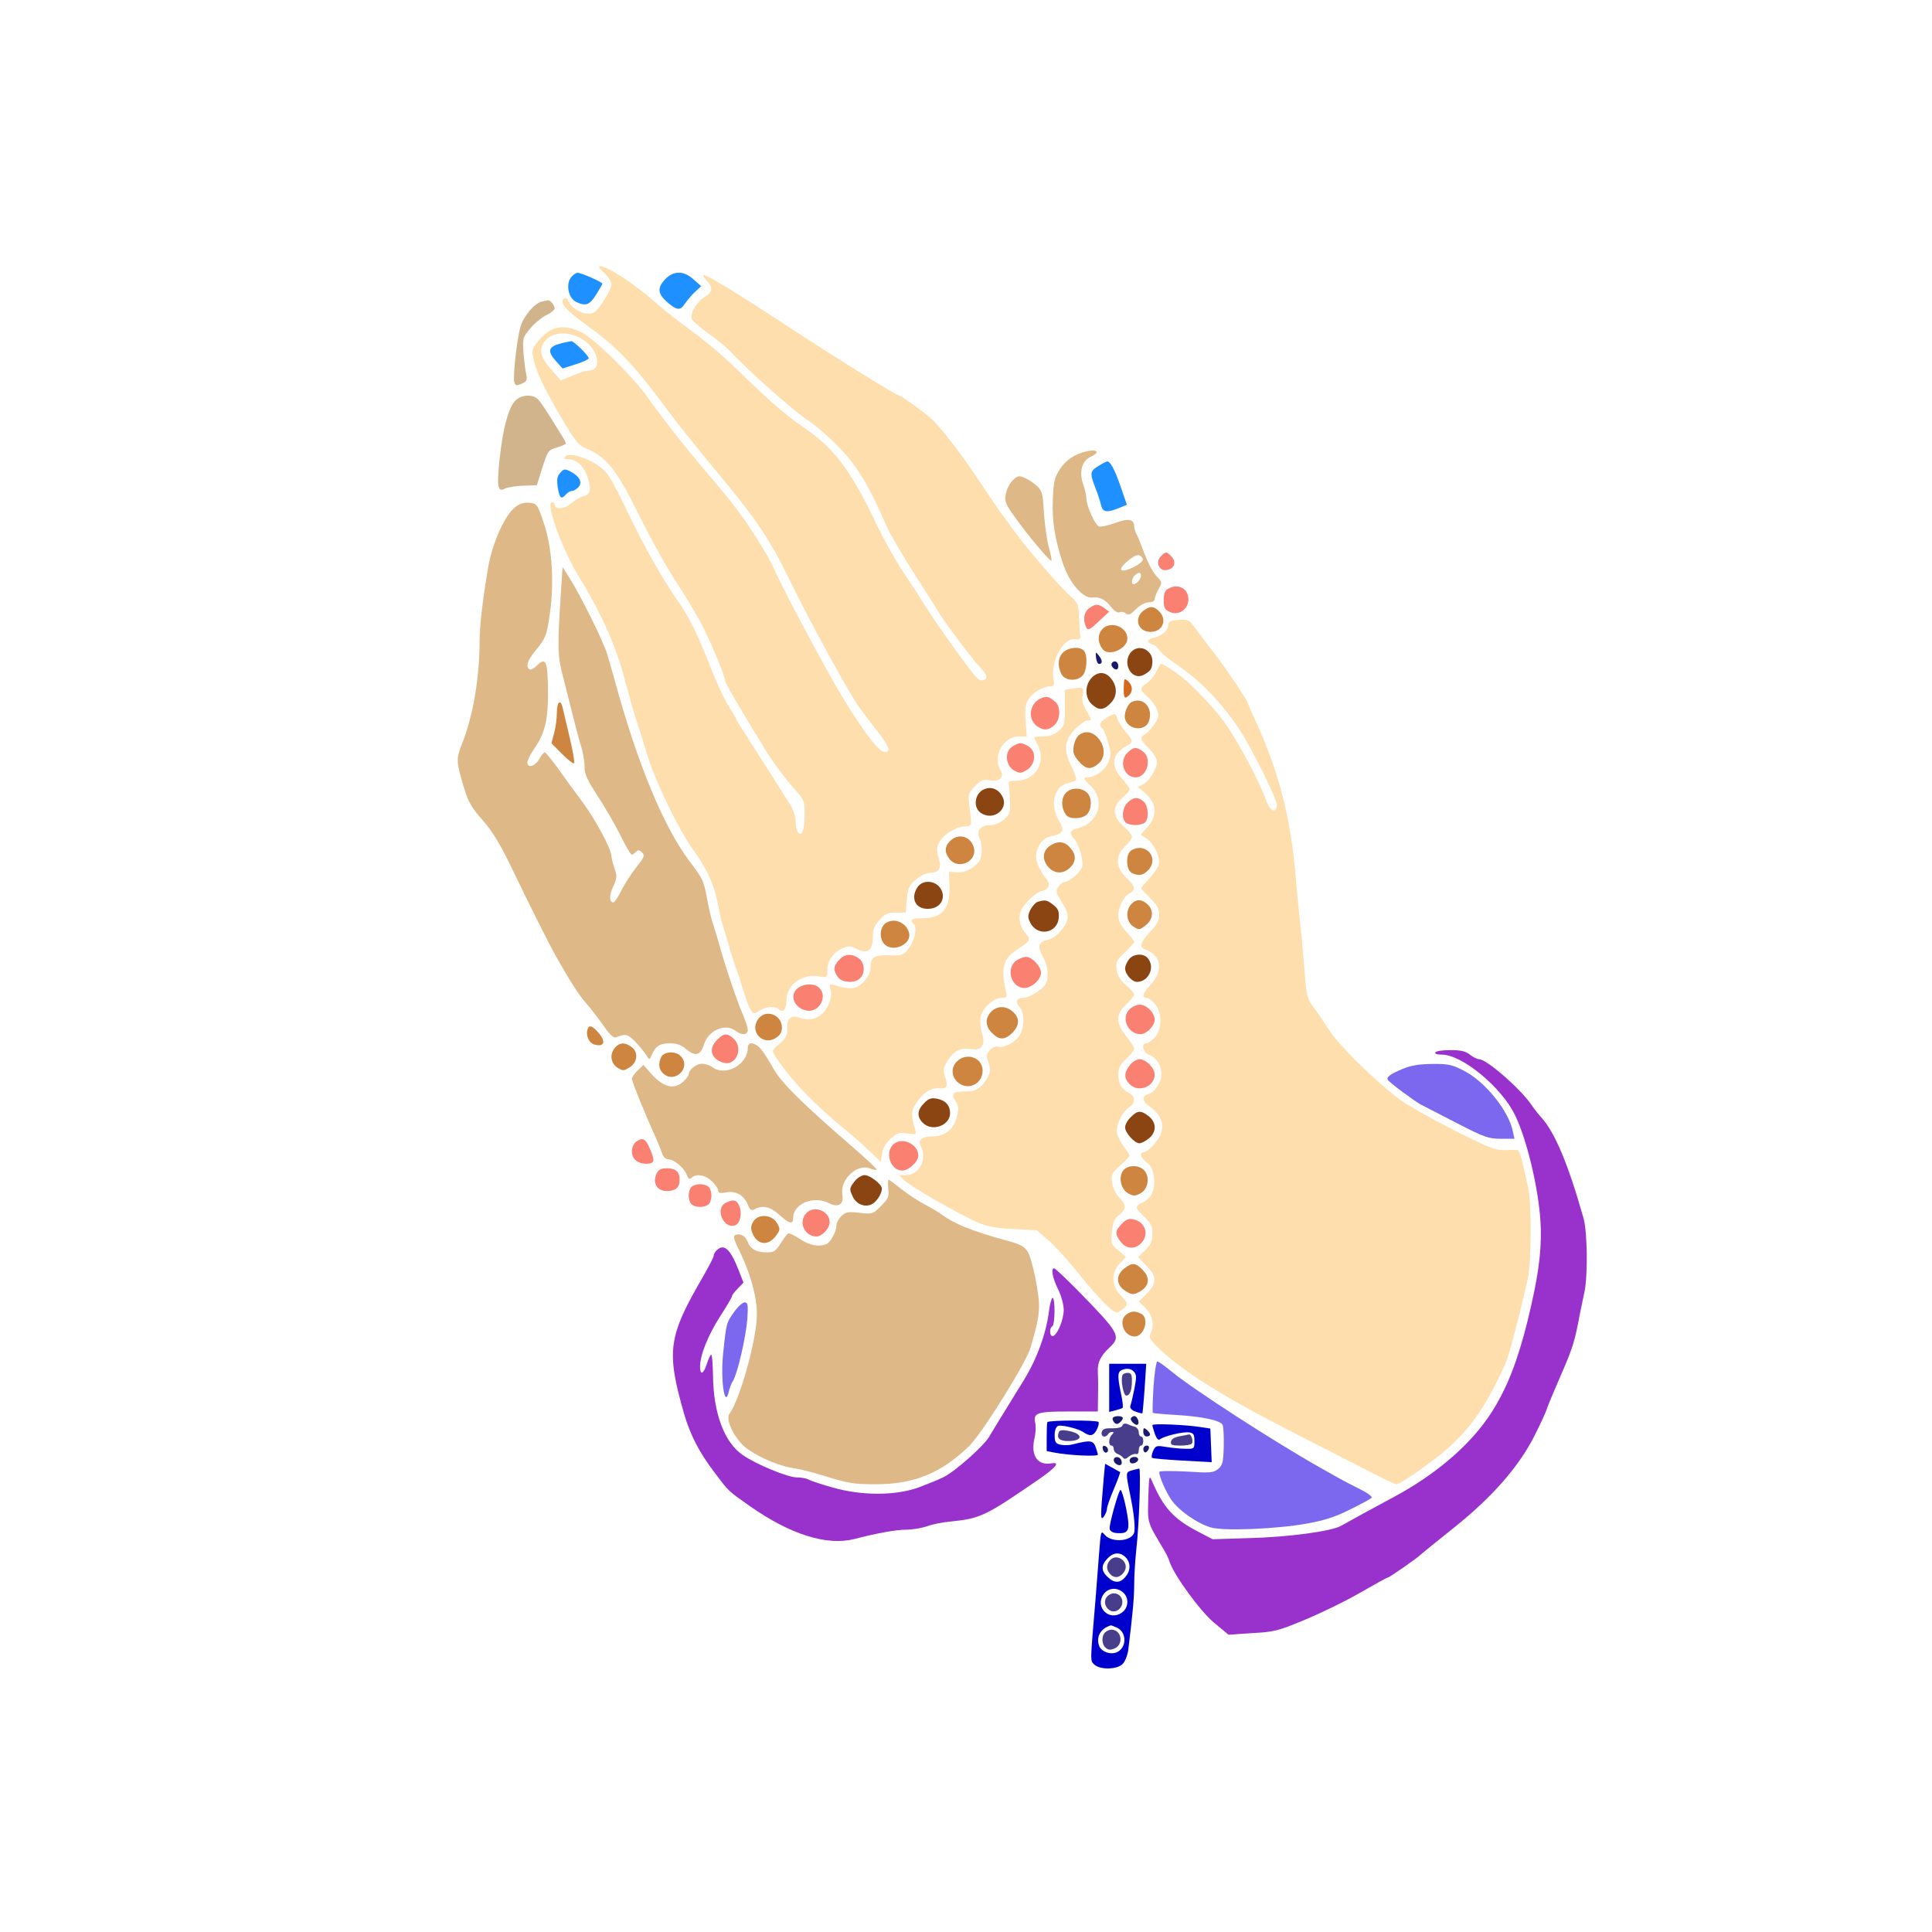 <?xml version="1.0" encoding="UTF-8" standalone="no"?>
<svg
   xmlns:dc="http://purl.org/dc/elements/1.1/"
   xmlns:cc="http://creativecommons.org/ns#"
   xmlns:rdf="http://www.w3.org/1999/02/22-rdf-syntax-ns#"
   xmlns:svg="http://www.w3.org/2000/svg"
   xmlns="http://www.w3.org/2000/svg"
   xmlns:sodipodi="http://sodipodi.sourceforge.net/DTD/sodipodi-0.dtd"
   xmlns:inkscape="http://www.inkscape.org/namespaces/inkscape"
   version="1.0"
   width="850pt"
   height="850pt"
   viewBox="0 0 850 850"
   preserveAspectRatio="xMidYMid meet"
   id="svg198"
   sodipodi:docname="bible595.svg"
   inkscape:version="0.92.2 5c3e80d, 2017-08-06">
  <defs
     id="defs202" />
  <sodipodi:namedview
     pagecolor="#ffffff"
     bordercolor="#666666"
     borderopacity="1"
     objecttolerance="10"
     gridtolerance="10"
     guidetolerance="10"
     inkscape:pageopacity="0"
     inkscape:pageshadow="2"
     inkscape:window-width="1920"
     inkscape:window-height="978"
     id="namedview200"
     showgrid="false"
     inkscape:zoom="1.1779567"
     inkscape:cx="475.3705"
     inkscape:cy="513.12885"
     inkscape:window-x="0"
     inkscape:window-y="1"
     inkscape:window-maximized="1"
     inkscape:current-layer="svg198" />
  <g
     transform="translate(0,850) scale(0.1,-0.1)"
     fill="#000000"
     stroke="none"
     id="g196">
    <path
       d="M0 4250 l0 -4250 4250 0 4250 0 0 4250 0 4250 -4250 0 -4250 0 0 -4250z m2679 3109 c25 -11 61 -32 80 -47 37 -28 78 -52 90 -52 3 0 12 14 20 31 19 43 87 73 152 67 60 -6 143 -53 479 -270 140 -91 314 -200 385 -243 72 -43 156 -95 187 -117 62 -44 175 -178 248 -296 25 -39 48 -72 53 -72 4 0 15 15 24 34 28 60 87 72 148 31 20 -14 41 -25 46 -23 5 2 23 27 41 57 45 74 69 89 156 97 61 6 75 4 92 -11 43 -39 106 -179 151 -336 29 -103 39 -122 63 -114 52 17 67 11 93 -35 22 -39 24 -49 14 -74 -10 -27 -8 -32 25 -64 33 -32 36 -39 31 -75 -5 -35 0 -47 45 -111 28 -39 66 -89 84 -111 111 -137 200 -315 272 -545 51 -163 81 -324 82 -444 0 -33 5 -87 10 -120 6 -34 16 -129 24 -212 12 -133 18 -159 45 -217 38 -80 100 -163 181 -242 60 -59 62 -60 78 -40 9 12 58 38 107 60 84 37 97 40 200 43 l110 3 65 -50 c177 -135 319 -332 388 -537 78 -232 90 -397 42 -609 -5 -22 -17 -71 -26 -110 -13 -58 -79 -230 -139 -360 -7 -17 -23 -52 -35 -79 -24 -56 -86 -147 -166 -240 -45 -53 -286 -256 -424 -357 -31 -22 -299 -178 -325 -188 -5 -2 -33 -15 -62 -27 -28 -13 -54 -24 -57 -24 -4 0 -25 -9 -49 -19 -74 -34 -112 -41 -208 -43 -87 -2 -98 0 -155 29 -60 31 -64 36 -185 218 l-124 186 -2 -88 c-3 -123 -23 -360 -35 -408 -5 -22 -21 -52 -36 -68 -23 -25 -31 -27 -76 -21 -89 9 -95 12 -111 51 -16 37 -14 74 15 288 5 39 12 188 16 333 l7 262 -45 0 c-38 0 -58 -9 -148 -71 -58 -39 -107 -74 -110 -78 -3 -4 -38 -28 -78 -54 -77 -50 -97 -56 -332 -96 -69 -12 -174 -31 -235 -43 -214 -41 -252 -37 -428 47 -246 116 -396 286 -470 535 -50 165 -58 268 -31 372 16 62 98 227 166 332 l37 58 -35 43 c-19 24 -51 55 -70 70 -18 14 -37 37 -40 50 -5 20 -9 23 -24 15 -29 -16 -51 -12 -86 15 -25 19 -34 34 -36 62 -3 32 -7 38 -35 45 -37 9 -63 41 -63 76 0 28 30 82 45 82 29 0 33 22 13 68 -52 120 -78 172 -86 172 -20 0 -62 50 -62 75 0 16 -7 28 -17 31 -47 14 -83 39 -91 64 -11 29 -5 77 9 86 18 11 8 37 -29 79 -53 60 -194 321 -312 575 -48 104 -80 154 -136 215 -36 40 -84 127 -84 155 0 8 -7 33 -15 55 -22 61 -18 95 20 196 30 78 38 116 50 243 8 83 15 177 15 209 0 106 42 355 71 426 20 48 21 58 11 149 -15 137 14 349 60 436 6 11 11 71 12 135 4 195 41 281 145 331 48 23 51 27 51 62 0 47 41 96 90 108 46 11 115 3 169 -21z"
       id="path4"
       style="fill:none" />
    <path
       d="M2658 7300 c17 -16 32 -39 32 -51 0 -12 -16 -46 -36 -75 -31 -47 -39 -54 -68 -54 -33 0 -78 31 -88 60 -2 7 -9 10 -15 7 -25 -15 4 -50 96 -116 137 -98 217 -183 362 -381 35 -47 128 -164 208 -260 178 -213 238 -302 329 -490 91 -186 259 -493 303 -553 19 -26 55 -74 82 -108 52 -67 59 -92 25 -87 -28 4 -123 137 -218 303 -98 174 -233 430 -266 505 -29 66 -127 219 -193 299 -20 25 -72 88 -117 140 -94 112 -181 223 -244 312 -64 91 -236 260 -291 287 -81 39 -138 27 -192 -40 -28 -35 -29 -38 -18 -85 15 -60 48 -127 129 -265 55 -92 69 -109 103 -122 86 -35 134 -96 230 -291 48 -99 124 -235 169 -303 44 -67 98 -159 120 -204 45 -95 90 -206 90 -222 0 -11 81 -149 186 -319 29 -45 77 -110 108 -145 55 -62 56 -63 56 -125 0 -69 -13 -103 -30 -77 -5 8 -10 31 -10 50 0 21 -12 52 -28 77 -15 23 -40 64 -57 90 -16 26 -62 98 -102 160 -40 62 -73 115 -73 117 0 3 -15 29 -33 58 -19 29 -48 91 -67 138 -68 174 -106 254 -162 332 -62 90 -135 217 -206 363 -88 182 -96 195 -141 227 -50 36 -126 57 -143 40 -9 -9 -7 -12 10 -12 38 0 70 -29 87 -79 18 -55 13 -77 -20 -85 -13 -3 -37 -18 -54 -32 -30 -25 -71 -27 -71 -3 0 5 -5 9 -11 9 -30 0 40 -196 111 -315 118 -195 174 -325 220 -506 12 -46 30 -109 40 -139 10 -30 33 -101 50 -158 32 -106 135 -320 193 -401 64 -88 97 -157 113 -237 8 -43 19 -90 24 -104 4 -14 16 -52 25 -85 9 -33 25 -82 35 -110 10 -27 25 -75 35 -106 9 -31 22 -65 29 -74 12 -17 15 -17 37 -2 27 19 70 22 86 6 18 -18 33 0 33 41 0 66 69 117 142 105 38 -7 38 -7 38 28 0 41 28 79 69 96 24 10 34 10 60 -4 47 -24 71 -7 71 50 0 35 6 52 29 77 25 28 36 33 73 33 l43 0 5 59 c5 52 10 62 40 87 19 16 46 29 61 29 40 0 53 22 39 65 -9 27 -9 43 -1 63 15 35 72 74 113 76 36 2 35 -3 22 98 -5 44 -3 50 25 79 27 27 37 31 66 26 43 -7 65 14 47 44 -37 59 11 149 81 149 l34 0 -5 68 c-3 55 -1 74 13 96 20 30 63 56 95 56 18 0 20 4 15 33 -14 76 42 181 94 175 23 -3 26 0 23 22 -2 14 -4 50 -5 81 -2 50 -6 59 -39 88 -48 42 -191 208 -251 291 -25 36 -50 70 -55 75 -4 6 -45 66 -90 133 -89 134 -173 242 -218 283 -31 28 -131 99 -139 99 -11 0 -296 177 -492 306 -216 142 -351 224 -367 224 -5 0 0 -10 12 -23 30 -32 28 -53 -7 -73 -35 -21 -67 -74 -58 -97 3 -9 37 -38 74 -64 37 -27 82 -63 98 -81 67 -74 274 -258 335 -298 36 -23 101 -80 145 -126 79 -83 126 -161 208 -348 13 -30 69 -125 123 -210 55 -86 104 -163 109 -172 30 -48 143 -198 172 -228 18 -19 33 -40 33 -46 0 -20 -27 -23 -43 -6 -35 39 -153 203 -206 285 -31 48 -84 131 -119 183 -35 53 -88 148 -118 212 -111 234 -186 332 -320 423 -78 53 -147 113 -294 256 -52 51 -140 126 -196 166 -55 40 -127 97 -160 126 -87 78 -211 160 -244 160 -9 0 -3 -11 18 -29z m-107 -286 c79 -40 106 -144 38 -144 -9 0 -40 -10 -69 -22 l-53 -22 -43 50 c-48 54 -55 88 -26 124 31 38 94 44 153 14z"
       id="path6"
       style="fill:#ffdead" />
    <path
       d="M2474 6991 c-63 -16 -69 -34 -26 -82 l27 -30 57 18 c32 10 58 22 58 27 0 11 -66 76 -76 75 -5 -1 -23 -4 -40 -8z"
       id="path8"
       style="fill:#1e90ff" />
    <path
       d="M2516 7284 c-29 -29 -17 -96 20 -113 42 -19 58 -13 87 33 15 24 27 45 27 48 0 7 -94 48 -109 48 -5 0 -17 -7 -25 -16z"
       id="path10"
       style="fill:#1e90ff" />
    <path
       d="M2927 7272 c-36 -38 -34 -64 8 -101 43 -37 58 -39 79 -6 9 13 28 36 43 50 l28 26 -33 29 c-43 40 -88 40 -125 2z"
       id="path12"
       style="fill:#1e90ff" />
    <path
       d="M2383 7173 c-30 -6 -80 -64 -93 -110 -16 -54 -35 -226 -27 -246 5 -14 10 -15 33 -5 22 10 25 16 19 42 -4 17 -9 60 -12 96 -4 63 -3 66 31 106 19 23 51 49 71 58 19 9 35 23 35 29 0 14 -20 38 -29 36 -4 -1 -16 -4 -28 -6z"
       id="path14"
       style="fill:#d2b48c" />
    <path
       d="M2271 6741 c-32 -28 -57 -117 -72 -252 -14 -131 -10 -156 22 -139 11 6 48 12 81 13 l60 2 24 77 c24 75 26 78 64 89 22 7 40 15 40 18 0 3 -10 22 -23 42 -71 115 -84 134 -99 151 -23 24 -69 23 -97 -1z"
       id="path16"
       style="fill:#d2b48c" />
    <path
       d="M4775 6513 c-48 -12 -85 -37 -111 -76 -24 -37 -29 -54 -32 -135 -4 -92 8 -171 44 -280 29 -87 89 -157 131 -151 30 5 58 -10 81 -41 14 -18 28 -27 37 -24 8 4 21 1 29 -5 11 -9 20 -5 44 19 18 18 41 30 56 30 16 0 26 6 26 14 0 8 8 28 17 44 17 30 17 31 -8 56 -14 14 -38 58 -53 98 -15 40 -31 81 -37 90 -5 10 -9 24 -9 32 0 32 -26 37 -84 15 -31 -11 -63 -18 -71 -15 -17 6 -55 90 -55 121 0 12 -6 41 -14 63 -20 56 -6 106 34 123 44 20 27 35 -25 22z m253 -473 c3 -19 -85 -62 -95 -47 -8 14 57 68 77 65 8 -2 16 -10 18 -18z m-8 -73 c0 -14 -20 -37 -32 -37 -12 0 -10 24 4 38 16 16 28 15 28 -1z"
       id="path18"
       style="fill:#deb887" />
    <path
       d="M4833 6450 c-38 -23 -39 -31 -14 -96 11 -27 22 -61 25 -76 7 -32 26 -35 79 -13 l35 14 -28 81 c-26 76 -45 110 -59 110 -3 0 -21 -9 -38 -20z"
       id="path20"
       style="fill:#1e90ff" />
    <path
       d="M2465 6420 c-14 -15 -16 -29 -11 -65 8 -48 16 -54 36 -30 7 8 18 15 26 15 7 0 20 7 28 16 20 20 7 48 -33 69 -26 13 -30 13 -46 -5z"
       id="path22"
       style="fill:#1e90ff" />
    <path
       d="M4455 6386 c-13 -13 -27 -40 -30 -60 -6 -31 -2 -43 40 -101 55 -78 156 -198 161 -192 2 2 -3 28 -11 58 -9 30 -18 98 -22 151 -5 88 -8 99 -32 121 -14 13 -39 29 -54 35 -25 11 -31 9 -52 -12z"
       id="path24"
       style="fill:#deb887" />
    <path
       d="M2267 6269 c-47 -36 -102 -161 -120 -269 -24 -142 -37 -258 -37 -320 0 -162 -29 -333 -78 -454 -26 -66 -25 -77 10 -194 18 -60 33 -86 81 -140 43 -49 76 -103 124 -202 74 -155 173 -352 201 -401 63 -111 97 -164 131 -203 22 -25 56 -70 78 -101 26 -38 43 -53 53 -49 41 17 51 15 83 -17 18 -19 40 -45 49 -59 15 -24 16 -24 24 -5 15 40 36 55 80 55 31 0 51 -7 73 -26 41 -34 63 -28 79 23 20 61 93 92 138 58 27 -21 54 -19 54 4 0 10 -11 43 -24 73 -23 52 -80 221 -106 318 -7 25 -19 63 -26 85 -7 23 -18 70 -24 105 -14 75 -18 84 -75 159 -114 150 -230 429 -330 796 -9 33 -24 85 -33 115 -18 60 -115 255 -165 335 l-32 50 -9 -140 c-14 -218 -13 -253 13 -350 12 -49 32 -126 43 -170 11 -44 26 -102 35 -129 8 -27 15 -67 15 -90 0 -33 12 -58 56 -126 31 -47 76 -124 100 -172 24 -49 47 -88 51 -88 4 0 12 5 19 12 10 10 15 9 27 -3 13 -12 10 -20 -25 -64 -22 -28 -52 -74 -66 -102 -14 -29 -30 -53 -35 -53 -19 0 -20 30 -1 70 17 37 17 46 6 78 -7 21 -13 45 -14 55 0 32 -70 161 -130 242 -33 44 -81 110 -107 147 -27 37 -52 67 -56 68 -4 0 -16 -13 -25 -30 -18 -32 -52 -41 -52 -14 0 8 14 36 31 61 46 67 60 123 60 244 -1 142 -9 161 -51 119 -12 -12 -25 -18 -30 -15 -18 11 -10 38 23 79 49 59 53 71 67 173 19 139 8 288 -28 393 -28 83 -30 85 -64 88 -23 2 -43 -4 -61 -19z"
       id="path26"
       style="fill:#deb887" />
    <path
       d="M5106 6051 c-23 -25 -6 -64 26 -59 34 5 45 33 24 57 -23 26 -28 26 -50 2z"
       id="path28"
       style="fill:#fa8072" />
    <path
       d="M5138 5909 c-13 -7 -18 -22 -18 -50 0 -33 4 -41 26 -51 37 -17 78 7 82 49 5 51 -43 80 -90 52z"
       id="path30"
       style="fill:#fa8072" />
    <path
       d="M4792 5824 c-22 -15 -28 -47 -16 -78 9 -23 16 -20 62 24 l42 39 -22 16 c-28 19 -38 19 -66 -1z"
       id="path32"
       style="fill:#fa8072" />
    <path
       d="M5033 5815 c-46 -33 -28 -95 29 -95 53 0 75 53 38 90 -24 24 -38 25 -67 5z"
       id="path34"
       style="fill:#cd853f" />
    <path
       d="M5178 5772 c-29 -2 -38 -8 -38 -21 0 -23 -27 -48 -62 -56 -33 -8 -36 -21 -8 -30 11 -3 25 -15 30 -25 6 -11 38 -38 73 -61 105 -71 193 -161 274 -279 54 -79 174 -321 171 -343 -5 -38 -32 -25 -48 23 -26 76 -122 256 -180 338 -41 57 -110 132 -171 187 -37 33 -108 79 -113 74 -2 -2 -11 -19 -20 -36 -9 -18 -28 -40 -41 -49 -32 -21 -31 -28 4 -60 16 -14 35 -39 41 -55 10 -24 9 -33 -8 -61 -12 -18 -30 -39 -41 -46 -28 -17 -27 -24 14 -65 20 -20 35 -45 35 -58 0 -31 -33 -85 -61 -100 l-23 -12 26 -21 c57 -47 63 -101 17 -154 l-31 -35 25 -15 c28 -17 57 -71 57 -107 0 -13 -17 -41 -40 -66 -22 -24 -40 -45 -40 -47 0 -2 18 -21 40 -43 31 -31 40 -47 40 -74 0 -25 -9 -43 -40 -75 -43 -45 -50 -67 -22 -77 70 -25 82 -91 27 -152 -37 -40 -44 -61 -22 -61 8 0 24 -11 36 -24 34 -36 35 -115 2 -150 -14 -14 -30 -26 -38 -26 -23 0 -15 -40 11 -50 33 -12 56 -48 56 -86 0 -35 -30 -80 -60 -89 -29 -9 -25 -30 10 -55 45 -32 61 -70 49 -113 -9 -33 -58 -87 -80 -87 -18 0 -9 -25 17 -45 19 -15 27 -33 31 -68 6 -53 -12 -91 -53 -109 -32 -15 -31 -23 11 -62 29 -28 35 -41 35 -74 0 -32 -7 -47 -31 -72 l-32 -31 37 -38 c46 -47 47 -77 1 -123 l-35 -34 30 -29 c31 -30 40 -78 21 -114 -8 -14 -1 -27 37 -63 107 -102 277 -209 577 -363 116 -59 266 -136 334 -171 67 -35 128 -64 135 -64 18 0 166 104 233 164 99 90 167 191 246 366 14 30 54 180 98 370 17 69 18 337 2 405 -6 28 -17 76 -24 108 -7 31 -17 57 -23 58 -6 0 -32 0 -57 -1 -40 -1 -71 11 -225 89 -98 50 -206 111 -239 136 -104 78 -262 234 -304 298 -22 34 -54 81 -71 104 -29 38 -32 49 -41 165 -5 67 -14 166 -20 218 -6 52 -14 140 -19 195 -21 255 -74 462 -176 683 -19 41 -34 76 -34 78 0 11 -92 147 -147 219 -32 41 -69 90 -83 109 -29 41 -32 42 -82 38z"
       id="path36"
       style="fill:#ffdead" />
    <path
       d="M4844 5725 c-16 -24 -13 -56 8 -82 26 -33 108 3 108 47 0 57 -84 83 -116 35z"
       id="path38"
       style="fill:#cd853f" />
    <path
       d="M4680 5632 c-25 -21 -29 -61 -10 -98 16 -30 69 -33 93 -6 20 22 23 92 5 110 -18 18 -63 15 -88 -6z"
       id="path40"
       style="fill:#cd853f" />
    <path
       d="M4977 5632 c-43 -48 1 -129 55 -101 30 16 38 28 38 60 0 51 -60 77 -93 41z"
       id="path42"
       style="fill:#8b4513" />
    <path
       d="M4822 5607 c2 -15 7 -28 13 -28 16 -1 16 16 0 36 -15 19 -15 19 -13 -8z"
       id="path44"
       style="fill:#191970" />
    <path
       d="M4890 5576 c0 -8 7 -16 15 -20 10 -4 15 1 15 14 0 11 -7 20 -15 20 -8 0 -15 -6 -15 -14z"
       id="path46"
       style="fill:#191970" />
    <path
       d="M4802 5517 c-30 -32 -29 -87 1 -115 30 -28 52 -28 82 3 31 30 32 73 4 109 -25 32 -59 33 -87 3z"
       id="path48"
       style="fill:#8b4513" />
    <path
       d="M4944 5474 c-1 -46 4 -52 24 -32 17 17 15 42 -5 61 -17 15 -18 13 -19 -29z"
       id="path50"
       style="fill:#d2691e" />
    <path
       d="M4720 5471 l-35 -6 0 -78 c0 -74 -2 -80 -28 -103 -19 -17 -40 -24 -68 -24 -21 0 -39 -2 -39 -4 0 -2 7 -17 15 -32 40 -77 -9 -159 -95 -159 -32 0 -35 -2 -31 -25 2 -14 4 -47 5 -73 1 -42 -3 -52 -27 -73 -18 -15 -41 -24 -62 -24 -41 0 -62 -28 -45 -59 14 -26 12 -82 -3 -102 -23 -30 -66 -51 -99 -47 l-33 3 2 -55 c5 -108 -29 -150 -122 -150 -46 0 -54 -7 -34 -27 16 -16 3 -73 -25 -108 -22 -28 -29 -30 -82 -28 -68 2 -84 -8 -84 -52 0 -22 -9 -42 -31 -65 -32 -33 -54 -36 -128 -14 -22 6 -23 5 -16 -24 4 -21 0 -42 -14 -71 -25 -47 -72 -67 -122 -49 -39 14 -57 -2 -56 -49 1 -29 -5 -41 -31 -63 -18 -14 -32 -30 -32 -34 0 -16 70 -109 126 -168 69 -72 127 -125 199 -183 27 -22 72 -62 100 -89 l50 -48 6 37 c4 25 17 47 39 66 28 25 38 28 73 22 39 -6 40 -5 33 18 -18 66 -18 78 4 114 28 45 65 70 101 67 36 -3 41 6 27 50 -9 32 -8 41 12 73 26 42 59 58 105 49 45 -8 62 20 45 72 -7 19 -9 50 -6 69 8 40 57 85 93 85 23 0 25 3 19 28 -24 105 -13 145 53 187 50 31 57 42 37 64 -30 33 -39 76 -22 109 17 33 71 82 91 82 7 0 18 7 25 15 9 11 7 21 -13 47 -37 50 -47 89 -32 124 15 36 32 50 72 58 40 9 46 26 24 62 -44 72 -25 155 38 169 17 4 33 10 35 14 3 4 -6 30 -19 57 -37 74 -33 115 13 164 22 22 46 40 55 40 21 0 21 2 -4 45 -15 24 -20 45 -16 65 7 35 3 38 -43 31z"
       id="path52"
       style="fill:#ffdead" />
    <path
       d="M4583 5429 c-53 -20 -65 -92 -20 -124 28 -20 50 -19 75 4 27 23 30 81 5 103 -28 24 -37 26 -60 17z"
       id="path54"
       style="fill:#fa8072" />
    <path
       d="M4982 5413 c-22 -8 -40 -56 -31 -80 17 -45 86 -51 103 -8 21 57 -20 109 -72 88z"
       id="path56"
       style="fill:#cd853f" />
    <path
       d="M2450 5365 c0 -25 -5 -65 -12 -90 l-12 -45 47 -47 c25 -26 49 -44 53 -41 3 4 -6 55 -20 115 -14 59 -28 118 -31 131 -9 38 -25 24 -25 -23z"
       id="path58"
       style="fill:#cd853f" />
    <path
       d="M4868 5342 c-29 -17 -36 -36 -18 -47 5 -3 17 -30 25 -60 14 -47 14 -57 1 -89 -14 -34 -58 -66 -91 -66 -21 0 -19 -7 9 -33 72 -66 41 -168 -56 -192 -32 -8 -35 -21 -12 -46 23 -25 43 -100 34 -125 -9 -24 -56 -64 -76 -64 -7 0 -19 -9 -27 -21 -14 -19 -12 -25 15 -69 22 -35 29 -56 24 -74 -9 -38 -53 -84 -87 -91 -41 -9 -46 -29 -20 -75 22 -40 27 -90 11 -120 -13 -24 -72 -60 -98 -60 -30 0 -37 -18 -16 -41 22 -25 22 -90 -1 -125 -19 -30 -70 -57 -94 -49 -11 3 -25 -3 -36 -15 -16 -18 -17 -25 -6 -55 10 -28 9 -39 -2 -62 -26 -49 -53 -66 -102 -65 -53 0 -63 -10 -41 -43 14 -21 15 -32 5 -71 -14 -54 -53 -84 -109 -84 -45 0 -63 -16 -49 -42 30 -57 -6 -128 -65 -128 l-31 0 25 -24 c27 -27 232 -144 319 -183 42 -19 79 -26 159 -30 l104 -6 53 -46 c29 -25 88 -91 132 -146 44 -55 98 -117 122 -138 41 -37 42 -37 66 -20 31 23 31 27 -5 65 -41 42 -42 100 -3 140 l27 28 -33 28 c-32 27 -34 30 -29 82 4 43 11 58 32 75 33 26 33 42 0 76 -15 16 -28 43 -31 66 -5 36 -2 42 36 76 23 20 41 40 41 43 0 3 -11 20 -24 37 -14 18 -27 44 -31 59 -8 33 19 93 51 115 30 19 31 49 2 64 -35 18 -47 40 -48 81 0 29 7 43 35 69 19 19 35 39 35 45 0 6 -16 31 -35 55 -47 59 -47 96 0 140 19 19 35 38 35 44 0 5 -16 24 -35 40 -25 21 -38 41 -42 68 -5 34 -2 41 36 77 22 21 41 42 41 46 0 4 -16 24 -35 45 -24 27 -35 49 -35 70 0 38 24 85 50 99 28 15 25 31 -15 69 -47 44 -49 96 -5 138 17 15 30 34 30 42 0 8 -16 28 -37 46 -49 42 -51 87 -5 125 18 15 32 31 32 37 0 6 -16 28 -35 49 -51 55 -42 110 23 143 29 15 28 24 -7 63 -15 18 -31 43 -35 56 -8 26 -12 26 -48 4z"
       id="path60"
       style="fill:#ffdead" />
    <path
       d="M4747 5266 c-10 -8 -20 -29 -23 -48 -5 -27 -1 -40 21 -66 31 -37 53 -40 86 -13 67 54 -16 179 -84 127z"
       id="path62"
       style="fill:#cd853f" />
    <path
       d="M4452 5214 c-34 -23 -27 -83 10 -104 25 -13 30 -13 55 2 38 23 44 79 11 102 -12 9 -29 16 -38 16 -9 0 -26 -7 -38 -16z"
       id="path64"
       style="fill:#fa8072" />
    <path
       d="M4962 5190 c-41 -38 -18 -110 35 -110 50 0 73 85 31 114 -29 21 -40 20 -66 -4z"
       id="path66"
       style="fill:#fa8072" />
    <path
       d="M4333 5029 c-47 -17 -55 -87 -12 -109 56 -31 119 25 88 78 -17 30 -46 42 -76 31z"
       id="path68"
       style="fill:#8b4513" />
    <path
       d="M4684 5005 c-17 -26 -13 -67 8 -92 16 -19 72 -16 91 5 22 25 21 75 -1 95 -29 26 -78 22 -98 -8z"
       id="path70"
       style="fill:#cd853f" />
    <path
       d="M4962 4970 c-24 -23 -29 -69 -10 -88 7 -7 26 -12 43 -12 17 0 36 5 43 12 18 18 14 73 -6 91 -25 22 -44 21 -70 -3z"
       id="path72"
       style="fill:#fa8072" />
    <path
       d="M4180 4800 c-25 -25 -25 -51 -2 -80 39 -48 121 -10 107 49 -12 51 -68 68 -105 31z"
       id="path74"
       style="fill:#cd853f" />
    <path
       d="M4628 4784 c-38 -20 -46 -58 -21 -92 26 -36 68 -40 99 -11 28 26 30 56 6 85 -23 30 -52 36 -84 18z"
       id="path76"
       style="fill:#cd853f" />
    <path
       d="M4978 4759 c-26 -15 -25 -85 1 -99 29 -15 49 -12 71 10 53 53 -8 127 -72 89z"
       id="path78"
       style="fill:#cd853f" />
    <path
       d="M4036 4596 c-33 -52 -5 -100 55 -94 47 4 71 46 49 86 -22 39 -80 44 -104 8z"
       id="path80"
       style="fill:#8b4513" />
    <path
       d="M4567 4533 c-9 -2 -24 -18 -33 -34 -12 -25 -13 -34 -2 -57 31 -64 120 -50 126 20 2 29 -2 40 -24 57 -27 21 -34 23 -67 14z"
       id="path82"
       style="fill:#8b4513" />
    <path
       d="M4977 4522 c-26 -29 -22 -78 9 -98 24 -16 27 -16 52 3 34 25 40 65 13 92 -26 26 -53 27 -74 3z"
       id="path84"
       style="fill:#cd853f" />
    <path
       d="M3899 4440 c-25 -15 -32 -58 -14 -86 18 -28 59 -32 93 -8 61 42 -14 132 -79 94z"
       id="path86"
       style="fill:#cd853f" />
    <path
       d="M3692 4277 c-26 -28 -27 -45 -6 -75 18 -26 74 -30 98 -6 24 23 20 70 -6 88 -32 22 -61 20 -86 -7z"
       id="path88"
       style="fill:#fa8072" />
    <path
       d="M4966 4278 c-9 -12 -16 -29 -16 -38 0 -26 30 -60 53 -60 51 1 80 65 47 104 -19 24 -66 20 -84 -6z"
       id="path90"
       style="fill:#8b4513" />
    <path
       d="M4469 4272 c-50 -41 -11 -132 50 -117 30 7 61 40 61 65 0 28 -39 70 -65 70 -12 0 -33 -8 -46 -18z"
       id="path92"
       style="fill:#fa8072" />
    <path
       d="M3512 4154 c-41 -29 -20 -89 36 -100 55 -11 96 61 56 100 -20 20 -63 20 -92 0z"
       id="path94"
       style="fill:#fa8072" />
    <path
       d="M4969 4059 c-38 -38 -7 -108 48 -109 27 0 63 36 63 65 0 29 -36 65 -65 65 -14 0 -34 -9 -46 -21z"
       id="path96"
       style="fill:#fa8072" />
    <path
       d="M4360 4048 c-27 -29 -25 -64 5 -93 31 -32 56 -31 89 1 32 33 33 64 3 92 -30 28 -71 28 -97 0z"
       id="path98"
       style="fill:#cd853f" />
    <path
       d="M3334 4014 c-37 -55 25 -117 80 -80 18 11 26 25 26 45 0 59 -75 84 -106 35z"
       id="path100"
       style="fill:#cd853f" />
    <path
       d="M2586 3974 c-11 -28 5 -64 31 -70 39 -10 49 10 22 45 -30 37 -46 44 -53 25z"
       id="path102"
       style="fill:#cd853f" />
    <path
       d="M3155 3925 c-39 -38 -28 -83 26 -100 56 -18 92 62 47 105 -28 26 -44 25 -73 -5z"
       id="path104"
       style="fill:#fa8072" />
    <path
       d="M2707 3892 c-26 -28 -21 -69 9 -89 24 -15 28 -15 52 0 37 21 42 69 10 91 -29 21 -51 20 -71 -2z"
       id="path106"
       style="fill:#cd853f" />
    <path
       d="M3290 3890 c0 -74 -99 -128 -156 -85 -10 8 -31 15 -45 15 -25 0 -59 -26 -59 -47 0 -5 -10 -19 -23 -31 -41 -38 -89 -26 -144 36 l-32 37 -25 -24 c-14 -14 -26 -30 -26 -37 0 -12 61 -163 105 -259 12 -27 25 -60 29 -72 4 -13 15 -23 25 -23 25 0 71 -38 82 -68 7 -19 13 -22 21 -14 20 20 61 13 90 -15 15 -15 28 -33 28 -41 0 -11 8 -13 35 -8 42 8 78 -12 95 -54 10 -24 15 -28 30 -20 35 19 69 11 109 -25 45 -41 61 -44 61 -11 0 60 90 97 156 63 42 -22 68 -6 60 37 -12 64 63 137 120 116 15 -6 29 -9 31 -6 3 2 -44 46 -104 98 -222 192 -313 281 -350 346 -14 26 -37 62 -50 80 -27 36 -63 43 -63 12z"
       id="path108"
       style="fill:#deb887" />
    <path
       d="M6315 3870 c-4 -6 8 -10 29 -10 88 0 261 -142 321 -265 57 -117 111 -354 114 -503 2 -113 -13 -217 -58 -402 -44 -178 -91 -297 -157 -401 -89 -141 -246 -277 -439 -379 -97 -52 -173 -94 -225 -123 -41 -24 -235 -50 -405 -54 l-160 -5 -67 35 c-105 55 -150 104 -200 222 -12 27 -13 21 -16 -76 -3 -113 -6 -102 69 -228 9 -15 20 -37 24 -50 18 -59 135 -219 196 -270 l64 -53 104 7 c96 5 115 10 228 57 68 28 178 81 244 119 66 38 122 69 126 69 6 0 134 89 143 100 3 3 69 57 147 119 170 136 287 270 356 408 24 48 48 99 52 113 4 14 32 80 61 147 53 121 62 150 84 268 7 33 16 79 21 101 15 71 13 263 -4 324 -68 240 -126 378 -187 445 -15 17 -34 41 -43 55 -48 70 -196 200 -230 200 -8 0 -26 9 -40 20 -19 15 -40 20 -85 20 -34 0 -64 -4 -67 -10z"
       id="path110"
       style="fill:#9932cc" />
    <path
       d="M2910 3851 c-15 -29 -12 -56 8 -74 52 -47 126 28 76 77 -22 23 -71 20 -84 -3z"
       id="path112"
       style="fill:#cd853f" />
    <path
       d="M4210 3830 c-26 -26 -25 -64 2 -90 44 -41 111 -11 111 50 0 57 -71 82 -113 40z"
       id="path114"
       style="fill:#cd853f" />
    <path
       d="M4971 3814 c-26 -33 -27 -58 -1 -84 39 -39 110 -11 110 43 0 29 -39 67 -67 67 -12 0 -31 -12 -42 -26z"
       id="path116"
       style="fill:#fa8072" />
    <path
       d="M6175 3799 c-58 -24 -77 -38 -69 -50 7 -12 112 -90 144 -108 14 -7 85 -44 159 -82 122 -63 140 -69 194 -69 l60 0 -7 32 c-18 91 -123 221 -217 268 -50 26 -69 30 -136 29 -54 0 -93 -6 -128 -20z"
       id="path118"
       style="fill:#7b68ee" />
    <path
       d="M4066 3647 c-31 -31 -33 -60 -6 -87 41 -41 120 -12 120 43 0 33 -20 56 -57 63 -26 5 -37 1 -57 -19z"
       id="path120"
       style="fill:#8b4513" />
    <path
       d="M4975 3585 c-14 -13 -25 -33 -25 -45 0 -24 42 -70 63 -70 8 0 26 9 41 21 35 28 35 70 0 98 -34 27 -50 26 -79 -4z"
       id="path122"
       style="fill:#8b4513" />
    <path
       d="M2798 3476 c-10 -7 -18 -26 -18 -41 0 -33 24 -54 62 -55 38 0 41 11 18 64 -20 48 -33 54 -62 32z"
       id="path124"
       style="fill:#fa8072" />
    <path
       d="M3927 3462 c-34 -38 -7 -112 42 -112 29 0 71 39 71 66 0 54 -78 85 -113 46z"
       id="path126"
       style="fill:#fa8072" />
    <path
       d="M4945 3354 c-26 -26 -16 -85 18 -104 24 -13 30 -13 55 0 34 19 42 72 16 101 -21 23 -67 25 -89 3z"
       id="path128"
       style="fill:#cd853f" />
    <path
       d="M2888 3335 c-18 -40 3 -75 45 -75 40 0 57 15 57 50 0 35 -17 50 -57 50 -26 0 -36 -6 -45 -25z"
       id="path130"
       style="fill:#fa8072" />
    <path
       d="M3761 3304 c-24 -31 -25 -35 -10 -67 15 -34 52 -50 83 -36 22 10 46 47 46 70 0 18 -52 59 -76 59 -12 0 -32 -12 -43 -26z"
       id="path132"
       style="fill:#8b4513" />
    <path
       d="M3908 3270 c4 -35 0 -44 -32 -76 -36 -36 -38 -36 -94 -30 -50 6 -61 4 -80 -14 -12 -11 -22 -30 -22 -41 0 -28 -26 -75 -45 -83 -34 -13 -74 -5 -116 23 -24 16 -47 27 -52 24 -4 -2 -19 -22 -33 -44 -21 -33 -29 -39 -60 -39 -45 0 -73 15 -84 46 -11 27 -32 39 -54 31 -12 -5 -8 -19 19 -74 47 -97 75 -199 75 -276 0 -107 -74 -373 -121 -438 -20 -27 29 -120 82 -156 59 -40 142 -74 203 -83 28 -4 83 -18 121 -30 117 -36 136 -40 240 -40 167 0 286 49 409 168 57 56 250 365 270 433 32 110 38 142 37 194 -1 33 -12 100 -24 150 -26 100 -27 102 -132 131 -138 38 -217 70 -270 109 -16 12 -50 32 -75 45 -25 13 -70 42 -101 66 -30 24 -57 44 -60 44 -2 0 -3 -18 -1 -40z"
       id="path134"
       style="fill:#deb887" />
    <path
       d="M3042 3278 c-7 -7 -12 -24 -12 -38 0 -14 5 -31 12 -38 7 -7 24 -12 38 -12 14 0 31 5 38 12 7 7 12 24 12 38 0 14 -5 31 -12 38 -7 7 -24 12 -38 12 -14 0 -31 -5 -38 -12z"
       id="path136"
       style="fill:#fa8072" />
    <path
       d="M3193 3208 c-49 -24 -10 -117 41 -99 24 9 33 58 16 91 -12 22 -24 24 -57 8z"
       id="path138"
       style="fill:#fa8072" />
    <path
       d="M3547 3162 c-36 -39 -7 -102 45 -102 25 0 58 36 58 63 0 50 -70 76 -103 39z"
       id="path140"
       style="fill:#fa8072" />
    <path
       d="M3315 3127 c-11 -18 -13 -31 -6 -49 21 -55 69 -63 105 -15 19 26 19 30 5 55 -21 38 -81 44 -104 9z"
       id="path142"
       style="fill:#cd853f" />
    <path
       d="M4936 3116 c-31 -31 -32 -45 -5 -80 25 -31 61 -34 89 -6 37 37 20 93 -32 105 -21 5 -33 1 -52 -19z"
       id="path144"
       style="fill:#fa8072" />
    <path
       d="M3152 2998 c-7 -7 -12 -17 -12 -23 0 -6 -21 -46 -46 -90 -155 -266 -163 -328 -85 -603 28 -96 68 -173 133 -258 66 -88 59 -81 158 -151 177 -124 338 -175 459 -144 100 26 184 41 227 41 27 0 69 7 92 15 24 9 71 18 105 21 130 13 153 24 388 186 75 52 95 76 56 70 -62 -11 -93 33 -76 109 6 24 7 54 4 67 -11 46 7 52 146 52 l129 0 1 73 c1 39 0 86 -1 104 -2 38 13 69 52 105 51 48 43 63 -136 246 -55 56 -104 102 -108 102 -15 0 -8 -41 17 -92 15 -30 25 -69 25 -92 -1 -44 -27 -107 -47 -114 -15 -4 -18 34 -3 43 12 8 13 125 1 125 -4 0 -11 -24 -15 -52 -12 -103 -54 -217 -112 -311 -106 -172 -131 -212 -152 -248 -25 -42 -149 -152 -201 -178 -20 -10 -69 -30 -109 -45 -103 -37 -249 -37 -377 -1 -50 14 -98 30 -107 35 -10 6 -33 10 -52 10 -40 0 -179 57 -239 99 -80 55 -128 183 -130 347 -1 52 -4 94 -8 94 -3 0 -12 -18 -19 -40 -15 -47 -30 -52 -30 -12 0 50 35 137 88 220 29 45 52 84 52 88 0 5 11 20 25 34 l26 27 -21 54 c-37 95 -65 120 -98 87z"
       id="path146"
       style="fill:#9932cc" />
    <path
       d="M4946 2919 c-38 -30 -36 -73 6 -99 28 -17 34 -17 58 -5 47 24 53 63 15 100 -29 30 -45 31 -79 4z"
       id="path148"
       style="fill:#cd853f" />
    <path
       d="M3230 2728 c-34 -47 -34 -46 -48 -178 -13 -116 6 -251 24 -174 3 16 12 38 19 49 20 32 57 194 63 273 4 62 2 72 -12 72 -9 0 -30 -19 -46 -42z"
       id="path150"
       style="fill:#7b68ee" />
    <path
       d="M4956 2717 c-37 -27 -12 -96 35 -97 43 -1 67 80 30 100 -26 13 -43 13 -65 -3z"
       id="path152"
       style="fill:#cd853f" />
    <path
       d="M5075 2399 c-4 -60 -5 -112 -3 -115 3 -2 47 -6 99 -9 119 -7 198 -24 208 -44 4 -9 6 -52 5 -96 -2 -69 -5 -81 -25 -98 -21 -17 -34 -18 -141 -11 -65 3 -118 3 -118 -2 0 -20 27 -83 53 -122 31 -46 113 -104 174 -122 54 -17 292 -7 423 17 78 14 127 30 190 62 47 23 89 46 94 51 5 5 -16 21 -50 38 -32 16 -75 38 -94 49 -19 11 -55 31 -80 45 -198 111 -569 351 -657 425 -28 23 -56 43 -61 43 -5 0 -13 -50 -17 -111z"
       id="path154"
       style="fill:#7b68ee" />
    <path
       d="M4880 2394 l0 -106 27 7 c16 4 30 9 32 11 3 3 0 31 -7 62 -18 87 -16 101 14 108 17 4 31 1 41 -9 14 -14 14 -24 4 -77 -7 -34 -15 -68 -18 -76 -3 -8 5 -18 22 -24 15 -6 29 -9 31 -8 1 2 6 51 10 111 l7 107 -82 0 -81 0 0 -106z"
       id="path156"
       style="fill:#0000cd" />
    <path
       d="M4938 2449 c-8 -23 5 -89 17 -89 16 0 25 23 25 66 0 27 -4 34 -19 34 -11 0 -21 -5 -23 -11z"
       id="path158"
       style="fill:#483d8b" />
    <path
       d="M4897 2263 c-4 -3 -2 -12 4 -20 9 -10 15 -10 25 -2 8 6 14 15 14 20 0 10 -34 12 -43 2z"
       id="path160"
       style="fill:#191970" />
    <path
       d="M4976 2261 c-7 -10 22 -37 30 -28 9 8 -3 37 -15 37 -5 0 -12 -4 -15 -9z"
       id="path162"
       style="fill:#191970" />
    <path
       d="M4608 2243 c-2 -5 -3 -35 -3 -68 l0 -59 35 -7 c61 -12 190 -18 190 -9 0 5 -5 21 -10 35 -11 28 -23 30 -102 10 -15 -4 -39 -4 -53 -1 -21 5 -25 12 -25 42 0 22 6 37 16 41 14 5 87 -12 109 -27 31 -21 45 -18 60 9 8 16 11 31 8 35 -9 9 -221 8 -225 -1z"
       id="path164"
       style="fill:#0000cd" />
    <path
       d="M4938 2228 c-3 -8 -20 -12 -45 -12 -33 1 -42 -3 -46 -17 -5 -20 17 -27 28 -9 3 6 11 10 18 10 8 0 8 -3 -1 -12 -15 -15 -16 -48 -2 -48 6 0 10 -7 10 -15 0 -9 8 -19 18 -22 9 -4 20 -11 24 -17 4 -7 13 -5 25 6 10 8 24 13 31 11 7 -3 12 4 12 16 0 12 5 21 10 21 6 0 10 9 10 20 0 11 -4 20 -10 20 -5 0 -10 8 -10 19 0 10 -8 21 -17 24 -10 2 -25 8 -34 12 -10 4 -19 1 -21 -7z"
       id="path166"
       style="fill:#483d8b" />
    <path
       d="M5070 2230 c0 -4 5 -21 11 -39 8 -21 15 -29 23 -23 18 14 101 34 127 30 20 -2 24 -9 24 -38 0 -34 -1 -35 -40 -34 -22 0 -60 4 -85 8 -42 7 -46 6 -57 -18 -6 -14 -8 -28 -4 -30 4 -3 65 -8 135 -12 l127 -7 -3 74 -3 74 -40 6 c-67 11 -215 17 -215 9z"
       id="path168"
       style="fill:#0000cd" />
    <path
       d="M5030 2201 c0 -12 6 -21 15 -21 8 0 15 4 15 9 0 5 -7 14 -15 21 -13 10 -15 9 -15 -9z"
       id="path170"
       style="fill:#191970" />
    <path
       d="M4658 2198 c-10 -26 4 -38 42 -38 67 0 66 33 -1 45 -26 5 -38 3 -41 -7z"
       id="path172"
       style="fill:#483d8b" />
    <path
       d="M5190 2181 c-22 -4 -36 -12 -38 -23 -3 -15 4 -18 42 -18 25 0 47 4 50 9 7 11 -3 42 -13 40 -3 -1 -22 -4 -41 -8z"
       id="path174"
       style="fill:#483d8b" />
    <path
       d="M4852 2126 c1 -10 8 -17 13 -17 15 1 12 24 -3 29 -9 3 -13 -2 -10 -12z"
       id="path176"
       style="fill:#191970" />
    <path
       d="M5030 2125 c0 -8 4 -15 9 -15 5 0 11 7 15 15 3 9 0 15 -9 15 -8 0 -15 -7 -15 -15z"
       id="path178"
       style="fill:#191970" />
    <path
       d="M4900 2076 c0 -14 24 -29 33 -19 3 3 3 11 0 19 -7 18 -33 18 -33 0z"
       id="path180"
       style="fill:#191970" />
    <path
       d="M4970 2074 c0 -9 7 -14 17 -12 25 5 28 28 4 28 -12 0 -21 -6 -21 -16z"
       id="path182"
       style="fill:#191970" />
    <path
       d="M4856 1998 c-15 -175 -15 -190 0 -171 7 10 14 25 14 34 0 10 14 49 31 89 17 40 29 73 27 74 -2 0 -17 9 -35 19 l-31 17 -6 -62z"
       id="path184"
       style="fill:#0000cd" />
    <path
       d="M4980 2031 c-28 -8 -28 -8 -7 -111 14 -68 21 -125 18 -157 -4 -44 -100 -54 -132 -14 -15 18 -16 14 -23 -77 -4 -53 -11 -146 -16 -207 -24 -284 -24 -270 -6 -288 25 -24 100 -23 125 2 11 11 22 39 25 63 20 161 26 232 26 289 0 35 4 102 9 149 13 111 21 360 13 359 -4 -1 -18 -4 -32 -8z m-22 -389 c17 -23 15 -56 -7 -80 -23 -28 -49 -28 -78 0 -30 28 -29 53 2 84 27 27 59 26 83 -4z m-16 -149 c27 -24 23 -69 -8 -89 -55 -37 -117 25 -80 80 19 30 60 35 88 9z m-28 -154 c44 -20 44 -88 0 -108 -29 -13 -71 3 -79 30 -13 39 8 75 52 88 1 1 13 -4 27 -10z"
       id="path186"
       style="fill:#0000cd" />
    <path
       d="M4883 1635 c-17 -19 -16 -43 2 -61 19 -20 44 -15 61 11 27 41 -32 86 -63 50z"
       id="path188"
       style="fill:#483d8b" />
    <path
       d="M4870 1475 c-26 -32 13 -81 48 -59 34 22 22 74 -18 74 -10 0 -23 -7 -30 -15z"
       id="path190"
       style="fill:#483d8b" />
    <path
       d="M4862 1318 c-17 -17 -15 -53 3 -68 12 -10 21 -10 40 -2 40 19 29 82 -15 82 -9 0 -21 -5 -28 -12z"
       id="path192"
       style="fill:#483d8b" />
    <path
       d="M4928 1944 c-13 -23 -49 -155 -46 -170 2 -11 14 -18 33 -19 44 -3 54 9 48 58 -8 62 -29 142 -35 131z"
       id="path194"
       style="fill:#0000cd" />
  </g>
</svg>
